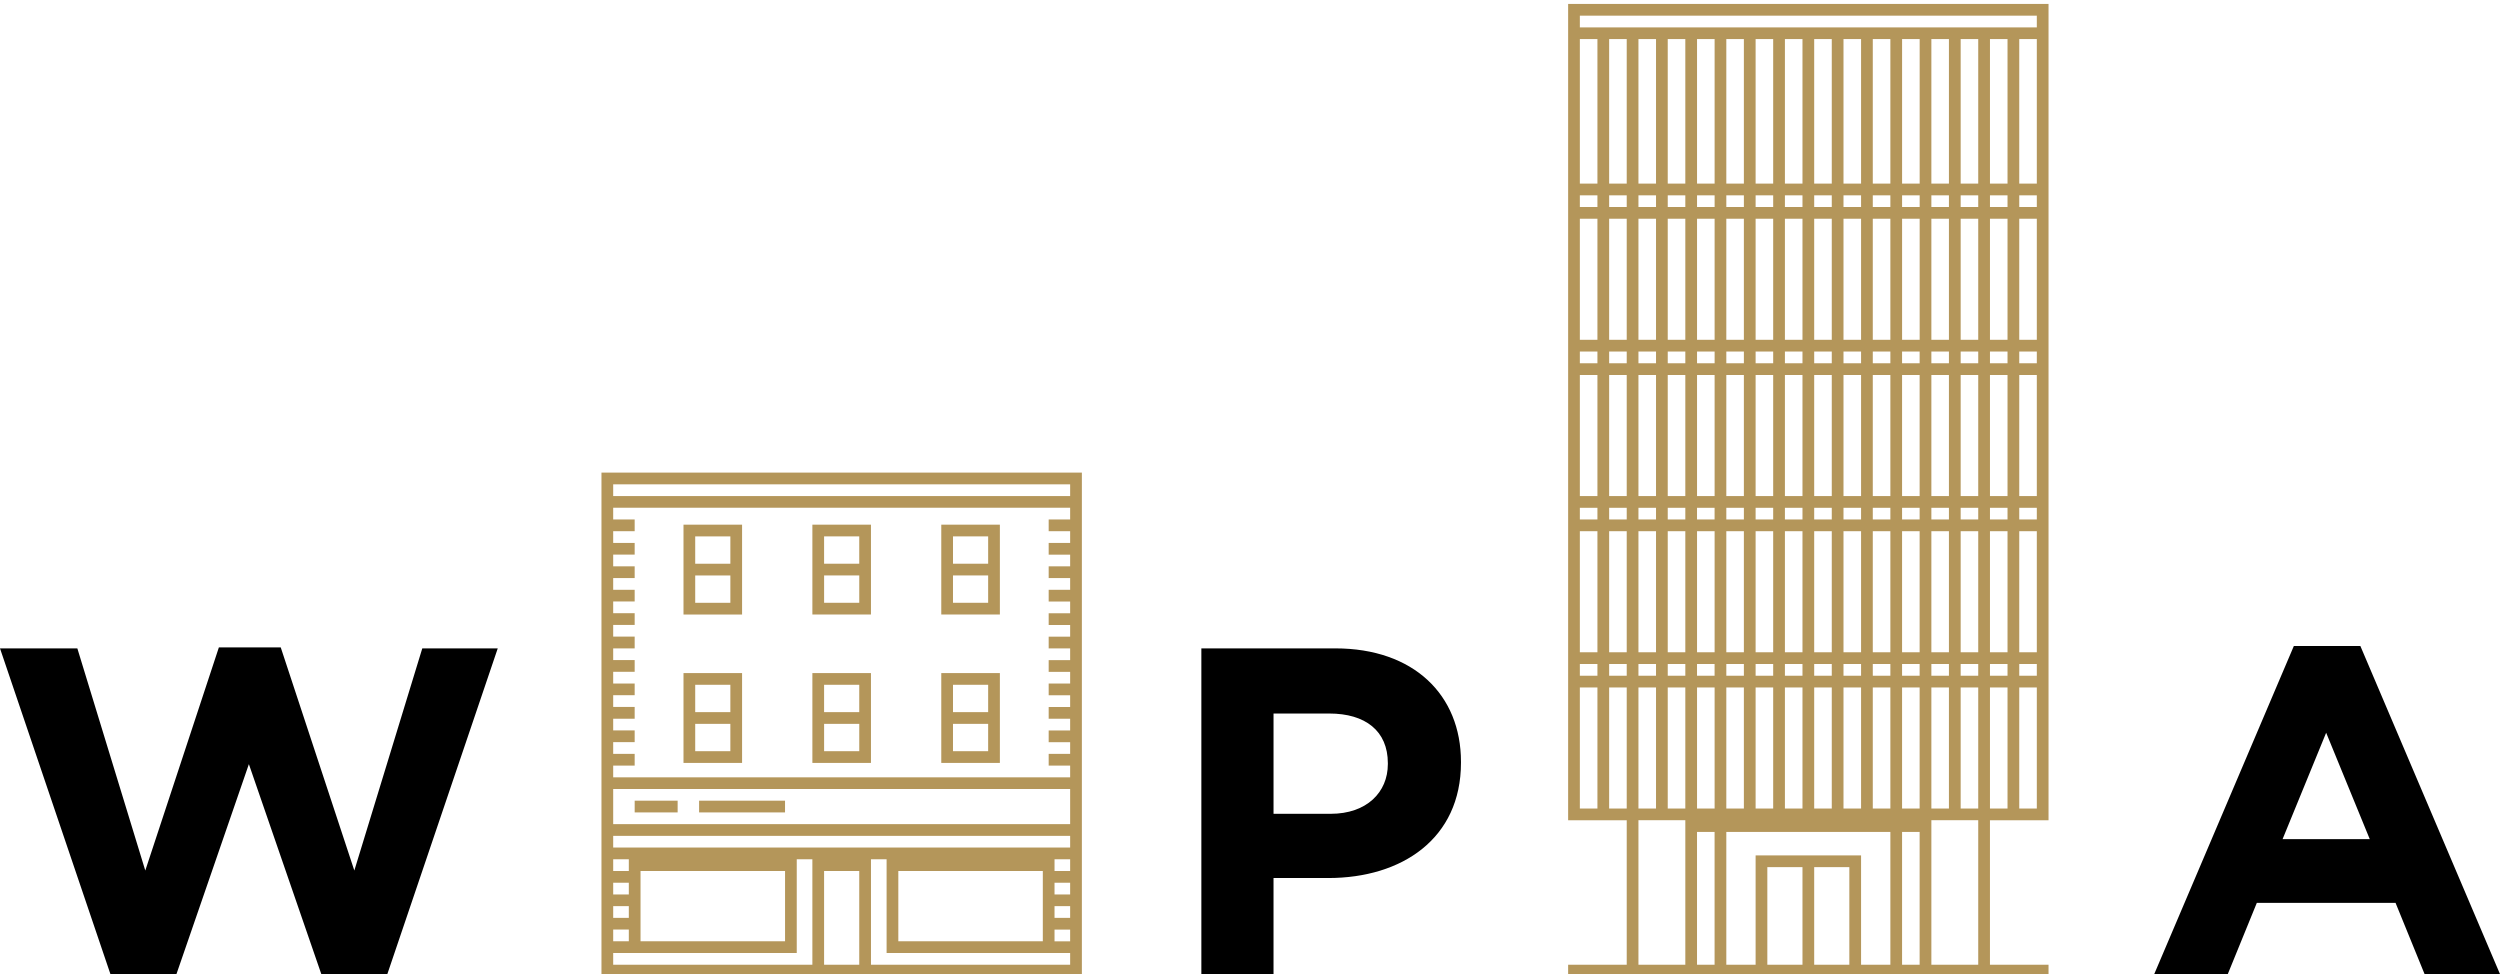 <?xml version="1.0" encoding="utf-8"?>
<!-- Generator: Adobe Illustrator 15.1.0, SVG Export Plug-In  -->
<!DOCTYPE svg PUBLIC "-//W3C//DTD SVG 1.1//EN" "http://www.w3.org/Graphics/SVG/1.1/DTD/svg11.dtd">
<svg version="1.1"
	 xmlns="http://www.w3.org/2000/svg" xmlns:xlink="http://www.w3.org/1999/xlink" xmlns:a="http://ns.adobe.com/AdobeSVGViewerExtensions/3.0/"
	 x="0px" y="0px" width="313px" height="122px" viewBox="0 0 313 122" overflow="visible" enable-background="new 0 0 313 122"
	 xml:space="preserve">
<defs>
</defs>
<path d="M62.318,81.176H52.87l-8.508,27.814L35.15,81.057h-7.748l-9.212,27.934L9.683,81.176H0l14.024,41.369h7.864L31.16,95.67
	l9.271,26.875h7.863L62.318,81.176z M182.914,95.495v-0.117c0-8.391-5.928-14.201-15.729-14.201H150.41v41.076h9.035v-12.324h6.859
	C175.518,109.928,182.914,105,182.914,95.495 M173.758,95.67c0,3.52-2.641,6.219-7.158,6.219h-7.154V89.333h6.979
	c4.518,0,7.334,2.172,7.334,6.221V95.67z M313.125,122.252L295.52,80.883h-8.332l-17.604,41.369h9.213l3.758-9.215h17.367
	l3.756,9.215H313.125z M296.693,105.057h-10.914l5.455-13.318L296.693,105.057z"/>
<path fill="#B4965A" d="M107.578,89.159h-4.402v-3.424h4.402V89.159z M103.178,90.627h4.402v3.422h-4.402V90.627z M101.71,95.518
	h7.334V84.27h-7.334V95.518z"/>
<path fill="#B4965A" d="M123.717,89.159h-4.402v-3.424h4.402V89.159z M119.314,90.627h4.402v3.422h-4.402V90.627z M117.848,95.518
	h7.336V84.27h-7.336V95.518z"/>
<path fill="#B4965A" d="M91.441,89.159H87.04v-3.424h4.401V89.159z M87.04,90.627h4.401v3.422H87.04V90.627z M85.574,95.518h7.334
	V84.27h-7.334V95.518z"/>
<path fill="#B4965A" d="M107.578,70.577h-4.402v-3.422h4.402V70.577z M103.178,72.045h4.402v3.424h-4.402V72.045z M101.71,76.936
	h7.334V65.688h-7.334V76.936z"/>
<path fill="#B4965A" d="M123.717,70.577h-4.402v-3.422h4.402V70.577z M119.314,72.045h4.402v3.424h-4.402V72.045z M117.848,76.936
	h7.336V65.688h-7.336V76.936z"/>
<path fill="#B4965A" d="M91.441,70.577H87.04v-3.422h4.401V70.577z M87.04,72.045h4.401v3.424H87.04V72.045z M85.574,76.936h7.334
	V65.688h-7.334V76.936z"/>
<rect x="79.462" y="100.245" fill="#B4965A" width="5.378" height="1.469"/>
<rect x="87.527" y="100.245" fill="#B4965A" width="10.759" height="1.469"/>
<path fill="#B4965A" d="M76.771,103.18v-4.4h57.211v4.4H76.771z M131.295,120.784h-22.249v-13.201h1.956v11.736h22.98v1.465H131.295
	z M107.578,120.784h-4.402v-11.736h4.402V120.784z M101.71,120.784H76.771v-1.465h22.982v-11.736h1.956V120.784z M78.728,109.047
	h-1.956v-1.467h1.956V109.047z M78.728,111.983h-1.956v-1.467h1.956V111.983z M78.728,114.917h-1.956v-1.467h1.956V114.917z
	 M78.728,117.85h-1.956v-1.469h1.956V117.85z M98.288,117.85H80.195v-8.803h18.093V117.85z M132.027,110.516h1.955v1.467h-1.955
	V110.516z M132.027,113.45h1.955v1.467h-1.955V113.45z M132.027,116.383h1.955v1.469h-1.955V116.383z M130.561,117.85H112.47v-8.803
	h18.091V117.85z M133.982,109.047h-1.955v-1.467h1.955V109.047z M133.982,106.114H76.771v-1.465h57.211V106.114z M133.982,65.038
	h-2.688v1.469h2.688v1.467h-2.688v1.467h2.688v1.467h-2.688v1.467h2.688v1.467h-2.688v1.469h2.688v1.465h-2.688v1.469h2.688v1.465
	h-2.688v1.469h2.688v1.467h-2.688v1.467h2.688v1.467h-2.688v1.467h2.688v1.467h-2.688v1.469h2.688v1.465h-2.688v1.469h2.688v1.465
	h-2.688v1.469h2.688v1.467H76.771v-1.467h2.69v-1.469h-2.69v-1.465h2.69v-1.469h-2.69v-1.465h2.69V88.51h-2.69v-1.467h2.69v-1.467
	h-2.69V84.11h2.69v-1.467h-2.69v-1.467h2.69v-1.469h-2.69v-1.465h2.69v-1.469h-2.69v-1.465h2.69V73.84h-2.69v-1.467h2.69v-1.467
	h-2.69V69.44h2.69v-1.467h-2.69v-1.467h2.69v-1.469h-2.69v-1.465h57.211V65.038z M133.982,60.639v1.465H76.771v-1.465H133.982z
	 M75.304,59.17v63.082h60.147V59.17H75.304z"/>
<path fill="#B4965A" d="M197.797,3.426V1.958h57.213v1.469H197.797z M255.01,22.987h-2.199V4.895h2.199V22.987z M255.01,25.92
	h-2.199v-1.467h2.199V25.92z M255.01,42.545h-2.199V27.389h2.199V42.545z M255.01,45.481h-2.199v-1.467h2.199V45.481z
	 M255.01,62.106h-2.199V46.948h2.199V62.106z M255.01,65.038h-2.199v-1.465h2.199V65.038z M255.01,81.665h-2.199V66.506h2.199
	V81.665z M255.01,84.598h-2.199v-1.467h2.199V84.598z M255.01,101.225h-2.199V86.067h2.199V101.225z M249.143,86.067h2.199v15.158
	h-2.199V86.067z M247.674,120.784h-5.867v-18.092h5.867V120.784z M238.139,104.159h2.199v16.625h-2.199V104.159z M233.006,120.784
	v-13.691h-5.869h-1.467h-5.867v13.691h-3.668v-16.625h20.539v16.625H233.006z M227.137,108.561h4.4v12.223h-4.4V108.561z
	 M221.27,108.561h4.4v12.223h-4.4V108.561z M212.467,104.159h2.199v16.625h-2.199V104.159z M205.133,120.784v-18.092h5.869v18.092
	H205.133z M201.465,86.067h2.201v15.158h-2.201V86.067z M197.797,86.067h2.201v15.158h-2.201V86.067z M197.797,83.131h2.201v1.467
	h-2.201V83.131z M197.797,66.506h2.201v15.158h-2.201V66.506z M197.797,63.573h2.201v1.465h-2.201V63.573z M197.797,46.946h2.201
	v15.158h-2.201V46.946z M197.797,44.012h2.201v1.467h-2.201V44.012z M197.797,27.385h2.201v15.158h-2.201V27.385z M197.797,24.452
	h2.201v1.467h-2.201V24.452z M203.666,22.987h-2.201V4.895h2.201V22.987z M207.334,22.987h-2.201V4.895h2.201V22.987z
	 M211.002,22.987h-2.201V4.895h2.201V22.987z M214.67,22.987h-2.201V4.895h2.201V22.987z M218.334,22.987h-2.199V4.895h2.199V22.987
	z M222.002,22.987h-2.199V4.895h2.199V22.987z M225.67,22.987h-2.199V4.895h2.199V22.987z M229.338,22.987h-2.201V4.895h2.201
	V22.987z M233.006,22.987h-2.201V4.895h2.201V22.987z M236.674,22.987h-2.201V4.895h2.201V22.987z M240.342,22.987h-2.201V4.895
	h2.201V22.987z M244.006,22.987h-2.199V4.895h2.199V22.987z M247.674,22.987h-2.199V4.895h2.199V22.987z M249.143,4.893h2.199
	v18.092h-2.199V4.893z M249.143,24.452h2.199v1.467h-2.199V24.452z M249.143,27.385h2.199v15.158h-2.199V27.385z M249.143,44.012
	h2.199v1.467h-2.199V44.012z M249.143,46.946h2.199v15.158h-2.199V46.946z M249.143,63.573h2.199v1.465h-2.199V63.573z
	 M249.143,66.506h2.199v15.158h-2.199V66.506z M249.143,83.131h2.199v1.467h-2.199V83.131z M245.475,83.131h2.199v1.467h-2.199
	V83.131z M245.475,86.067h2.199v15.158h-2.199V86.067z M241.807,86.067h2.199v15.158h-2.199V86.067z M238.139,86.067h2.199v15.158
	h-2.199V86.067z M208.801,86.067h2.201v15.158h-2.201V86.067z M205.133,83.131h2.201v1.467h-2.201V83.131z M203.666,84.598h-2.201
	v-1.467h2.201V84.598z M203.666,81.665h-2.201V66.506h2.201V81.665z M203.666,65.038h-2.201v-1.465h2.201V65.038z M203.666,62.106
	h-2.201V46.948h2.201V62.106z M203.666,45.481h-2.201v-1.467h2.201V45.481z M203.666,42.545h-2.201V27.389h2.201V42.545z
	 M203.666,25.92h-2.201v-1.467h2.201V25.92z M207.334,25.92h-2.201v-1.467h2.201V25.92z M211.002,25.92h-2.201v-1.467h2.201V25.92z
	 M214.67,25.92h-2.201v-1.467h2.201V25.92z M218.334,25.92h-2.199v-1.467h2.199V25.92z M222.002,25.92h-2.199v-1.467h2.199V25.92z
	 M225.67,25.92h-2.199v-1.467h2.199V25.92z M229.338,25.92h-2.201v-1.467h2.201V25.92z M233.006,25.92h-2.201v-1.467h2.201V25.92z
	 M236.674,25.92h-2.201v-1.467h2.201V25.92z M240.342,25.92h-2.201v-1.467h2.201V25.92z M244.006,25.92h-2.199v-1.467h2.199V25.92z
	 M245.475,24.452h2.199v1.467h-2.199V24.452z M245.475,27.385h2.199v15.158h-2.199V27.385z M245.475,44.012h2.199v1.467h-2.199
	V44.012z M245.475,46.946h2.199v15.158h-2.199V46.946z M245.475,63.573h2.199v1.465h-2.199V63.573z M245.475,66.506h2.199v15.158
	h-2.199V66.506z M241.807,66.506h2.199v15.158h-2.199V66.506z M241.807,83.131h2.199v1.467h-2.199V83.131z M238.139,83.131h2.199
	v1.467h-2.199V83.131z M234.473,83.131h2.201v1.467h-2.201V83.131z M234.473,86.067h2.201v15.158h-2.201V86.067z M230.805,86.067
	h2.201v15.158h-2.201V86.067z M227.137,86.067h2.201v15.158h-2.201V86.067z M223.471,86.067h2.199v15.158h-2.199V86.067z
	 M219.803,86.067h2.199v15.158h-2.199V86.067z M216.135,86.067h2.199v15.158h-2.199V86.067z M214.67,101.225h-2.201V86.067h2.201
	V101.225z M212.467,83.131h2.199v1.467h-2.199V83.131z M211.002,84.598h-2.201v-1.467h2.201V84.598z M208.801,66.506h2.201v15.158
	h-2.201V66.506z M207.334,81.665h-2.201V66.506h2.201V81.665z M207.334,65.038h-2.201v-1.465h2.201V65.038z M207.334,62.106h-2.201
	V46.948h2.201V62.106z M207.334,45.481h-2.201v-1.467h2.201V45.481z M207.334,42.545h-2.201V27.389h2.201V42.545z M211.002,42.545
	h-2.201V27.389h2.201V42.545z M214.67,42.545h-2.201V27.389h2.201V42.545z M218.334,42.545h-2.199V27.389h2.199V42.545z
	 M222.002,42.545h-2.199V27.389h2.199V42.545z M225.67,42.545h-2.199V27.389h2.199V42.545z M229.338,42.545h-2.201V27.389h2.201
	V42.545z M233.006,42.545h-2.201V27.389h2.201V42.545z M236.674,42.545h-2.201V27.389h2.201V42.545z M240.342,42.545h-2.201V27.389
	h2.201V42.545z M241.807,27.385h2.199v15.158h-2.199V27.385z M241.807,44.012h2.199v1.467h-2.199V44.012z M241.807,46.946h2.199
	v15.158h-2.199V46.946z M241.807,63.573h2.199v1.465h-2.199V63.573z M238.139,63.573h2.199v1.465h-2.199V63.573z M238.139,66.506
	h2.199v15.158h-2.199V66.506z M234.473,66.506h2.201v15.158h-2.201V66.506z M230.805,66.506h2.201v15.158h-2.201V66.506z
	 M230.805,83.131h2.201v1.467h-2.201V83.131z M227.137,83.131h2.201v1.467h-2.201V83.131z M223.471,83.131h2.199v1.467h-2.199
	V83.131z M219.803,83.131h2.199v1.467h-2.199V83.131z M218.334,84.598h-2.199v-1.467h2.199V84.598z M216.135,66.506h2.199v15.158
	h-2.199V66.506z M214.67,81.665h-2.201V66.506h2.201V81.665z M212.467,63.573h2.199v1.465h-2.199V63.573z M211.002,65.038h-2.201
	v-1.465h2.201V65.038z M211.002,62.106h-2.201V46.948h2.201V62.106z M211.002,45.481h-2.201v-1.467h2.201V45.481z M214.67,45.481
	h-2.201v-1.467h2.201V45.481z M218.334,45.481h-2.199v-1.467h2.199V45.481z M222.002,45.481h-2.199v-1.467h2.199V45.481z
	 M225.67,45.481h-2.199v-1.467h2.199V45.481z M229.338,45.481h-2.201v-1.467h2.201V45.481z M233.006,45.481h-2.201v-1.467h2.201
	V45.481z M236.674,45.481h-2.201v-1.467h2.201V45.481z M238.139,44.012h2.199v1.467h-2.199V44.012z M238.139,46.946h2.199v15.158
	h-2.199V46.946z M234.473,46.946h2.201v15.158h-2.201V46.946z M234.473,63.573h2.201v1.465h-2.201V63.573z M230.805,63.573h2.201
	v1.465h-2.201V63.573z M227.137,63.573h2.201v1.465h-2.201V63.573z M227.137,66.506h2.201v15.158h-2.201V66.506z M223.471,66.506
	h2.199v15.158h-2.199V66.506z M222.002,81.665h-2.199V66.506h2.199V81.665z M219.803,63.573h2.199v1.465h-2.199V63.573z
	 M218.334,65.038h-2.199v-1.465h2.199V65.038z M222.002,62.106h-2.199V46.948h2.199V62.106z M225.67,65.038h-2.199v-1.465h2.199
	V65.038z M225.67,62.106h-2.199V46.948h2.199V62.106z M230.805,46.946h2.201v15.158h-2.201V46.946z M229.338,62.106h-2.201V46.948
	h2.201V62.106z M214.67,62.106h-2.201V46.948h2.201V62.106z M216.135,46.946h2.199v15.158h-2.199V46.946z M205.133,86.067h2.201
	v15.158h-2.201V86.067z M197.797,4.893h2.201v18.092h-2.201V4.893z M196.33,0.493v22.494v1.465v1.469v1.465v15.16v1.467v1.469v1.465
	v15.16v1.467v1.465v1.469v15.158v1.467v1.467v1.469v16.625h7.336v18.092h-7.336v1.469h60.146v-1.469h-7.334v-18.092h7.334V86.067
	v-1.469v-1.467v-1.467V66.506v-1.469v-1.465v-1.467v-15.16v-1.465v-1.469v-1.467v-15.16V25.92v-1.469v-1.465V4.893V3.426V0.493
	H196.33z"/>
<path display="none" d="M62.318,81.176H52.87l-8.508,27.814L35.15,81.057h-7.748l-9.212,27.934L9.683,81.176H0l14.024,41.369h7.864
	L31.16,95.67l9.271,26.875h7.863L62.318,81.176z M182.914,95.495v-0.117c0-8.391-5.928-14.201-15.729-14.201H150.41v41.076h9.035
	v-12.324h6.859C175.518,109.928,182.914,105,182.914,95.495 M173.758,95.67c0,3.52-2.641,6.219-7.158,6.219h-7.154V89.333h6.979
	c4.518,0,7.334,2.172,7.334,6.221V95.67z M313.125,122.252L295.52,80.883h-8.332l-17.604,41.369h9.213l3.758-9.215h17.367
	l3.756,9.215H313.125z M296.693,105.057h-10.914l5.455-13.318L296.693,105.057z"/>
<rect x="222.408" y="37.295" display="none" fill="#B4965A" width="1.469" height="2.992"/>
<rect x="219.15" y="37.295" display="none" fill="#B4965A" width="1.467" height="2.992"/>
<rect x="212.627" y="37.295" display="none" fill="#B4965A" width="1.469" height="2.992"/>
<rect x="209.369" y="37.295" display="none" fill="#B4965A" width="1.469" height="2.992"/>
<rect x="202.848" y="37.295" display="none" fill="#B4965A" width="1.467" height="2.992"/>
<rect x="199.588" y="37.295" display="none" fill="#B4965A" width="1.469" height="2.992"/>
<path display="none" fill="#B4965A" d="M210.543,93.641h2.385v4.402h-2.385V93.641z M212.928,92.174h-2.385v-4.012h2.385V92.174z
	 M214.393,86.946l-2.658-1.141l-2.66,1.141V99.51h5.318V86.946z"/>
<path display="none" fill="#B4965A" d="M218.609,93.641h2.385v4.402h-2.385V93.641z M220.994,92.174h-2.385v-4.012h2.385V92.174z
	 M222.461,86.946l-2.658-1.141l-2.66,1.141V99.51h5.318V86.946z"/>
<path display="none" fill="#B4965A" d="M218.609,110.782h2.385v1.758h-2.385V110.782z M220.994,109.317h-2.385v-1.541h2.385V109.317
	z M217.143,106.461v7.547h5.318v-7.547l-2.66-0.627L217.143,106.461z"/>
<path display="none" fill="#B4965A" d="M210.543,74.083h2.385v4.4h-2.385V74.083z M212.928,72.614h-2.385v-4.012h2.385V72.614z
	 M214.393,67.385l-2.658-1.139l-2.66,1.139V79.95h5.318V67.385z"/>
<path display="none" fill="#B4965A" d="M202.471,74.083h2.387v4.4h-2.387V74.083z M204.857,72.614h-2.383v-4.012h2.383V72.614z
	 M206.324,67.385l-2.658-1.139l-2.66,1.139V79.95h5.318V67.385z"/>
<path display="none" fill="#B4965A" d="M218.609,74.083h2.385v4.4h-2.385V74.083z M220.994,72.614h-2.385v-4.012h2.385V72.614z
	 M222.461,67.385l-2.658-1.139l-2.66,1.139V79.95h5.318V67.385z"/>
<path display="none" fill="#B4965A" d="M210.543,54.521h2.385v4.402h-2.385V54.521z M212.928,53.053h-2.385v-4.012h2.385V53.053z
	 M214.393,47.826l-2.658-1.141l-2.66,1.141v12.562h5.318V47.826z"/>
<path display="none" fill="#B4965A" d="M202.471,54.521h2.387v4.402h-2.387V54.521z M204.857,53.053h-2.383v-4.012h2.383V53.053z
	 M206.324,47.826l-2.658-1.141l-2.66,1.141v12.562h5.318V47.826z"/>
<path display="none" fill="#B4965A" d="M218.609,54.521h2.385v4.402h-2.385V54.521z M220.994,53.053h-2.385v-4.012h2.385V53.053z
	 M222.461,47.826l-2.658-1.141l-2.66,1.141v12.562h5.318V47.826z"/>
<path display="none" fill="#B4965A" d="M255.01,120.786h-1.223v-4.768h-1.469v4.768H251.1v-4.768h-1.469v4.768h-1.223v-4.768h-1.465
	v4.768h-1.225v-4.768h-1.469v4.768h-1.221v-4.768h-1.467v4.768h-1.223v-4.123v-0.645v-0.734v-0.088v-1.326v-1.467v-1.33v-1.467
	v-1.324v-1.469v-1.328v-1.326h14.67v11.859V120.786z M237.559,119.459v-1.469v-1.242h1.314v4.037h-1.314V119.459z M229.918,119.459
	h6.174v1.326h-6.174V119.459z M227.137,120.786v-4.037h1.314v1.242v1.469v1.326H227.137z M224.447,120.786v-4.768h-1.469v4.768
	h-1.221v-4.768h-1.467v4.768h-1.223v-4.768h-1.465v4.768h-1.227v-4.768h-1.467v4.768h-1.221v-4.768h-1.467v4.768H211v-4.123v-0.645
	v-0.734v-0.088v-1.326v-1.467v-1.33v-1.467v-1.324v-1.469v-1.328v-1.326h14.67v1.326v1.328v1.469v1.324v1.467v1.33v1.467v1.326
	v0.088v0.734v0.645v4.123H224.447z M208.219,119.459v-1.469v-1.242h1.314v4.037h-1.314V119.459z M200.578,119.459h6.174v1.326
	h-6.174V119.459z M197.795,120.786v-4.037h1.316v1.242v1.469v1.326H197.795z M206.752,117.991h-6.174v-1.33h6.174V117.991z
	 M197.795,113.87h11.738v1.326h-11.738V113.87z M197.795,111.073h11.738v1.33h-11.738V111.073z M197.795,108.282h11.738v1.326
	h-11.738V108.282z M197.795,105.485h11.738v1.328h-11.738V105.485z M197.795,102.692h2.145h7.453h2.141v1.328h-11.738V102.692z
	 M201.406,88.163h4.521v13.062h-4.521V88.163z M201.406,85.229h4.521v1.467h-4.521V85.229z M225.67,101.225H211h-3.607V83.999
	l-3.729-1.494l-3.725,1.494v17.227h-2.145V44.01h27.875V101.225z M236.732,102.692h2.141v1.328h-11.736v-1.328h2.143H236.732z
	 M230.746,88.163h4.521v13.062h-4.521V88.163z M230.746,85.229h4.521v1.467h-4.521V85.229z M227.137,105.485h11.736v1.328h-11.736
	V105.485z M227.137,108.282h11.736v1.326h-11.736V108.282z M227.137,111.073h11.736v1.33h-11.736V111.073z M227.137,113.87h11.736
	v1.326h-11.736V113.87z M236.092,117.991h-6.174v-1.33h6.174V117.991z M227.137,37.295V24.451h27.873v76.774h-14.67h-3.607V83.999
	l-3.729-1.494l-3.725,1.494v17.227h-2.143V43.277v-0.732V37.295z M255.01,17.734v5.25h-8.316v-5.25h-1.465v5.25h-8.312v-5.25h-1.465
	v5.25h-8.314v-5.25h-1.467v5.25v0.732v13.578v5.25h-8.312v-5.25h-1.469v5.25h-8.312v-5.25h-1.465v5.25h-8.316v-5.25h-1.465v5.25
	v0.732v57.948v1.467v1.328v1.465v1.328v1.469v1.324v1.467v1.33v1.467v1.326v0.088v1.379v4.123v1.465h4.248h6.174H211h14.67h1.467
	h2.781h6.174h4.248h16.137v-0.732v-5.5V23.717v-0.732v-5.25H255.01z"/>
<rect x="251.748" y="17.734" display="none" fill="#B4965A" width="1.465" height="2.992"/>
<rect x="248.49" y="17.734" display="none" fill="#B4965A" width="1.465" height="2.992"/>
<rect x="241.967" y="17.734" display="none" fill="#B4965A" width="1.469" height="2.992"/>
<rect x="238.709" y="17.734" display="none" fill="#B4965A" width="1.469" height="2.992"/>
<rect x="232.188" y="17.734" display="none" fill="#B4965A" width="1.467" height="2.992"/>
<rect x="228.928" y="17.734" display="none" fill="#B4965A" width="1.469" height="2.992"/>
<path display="none" fill="#B4965A" d="M239.881,93.641h2.383v4.402h-2.383V93.641z M242.268,92.174h-2.385v-4.012h2.385V92.174z
	 M243.732,86.946l-2.658-1.141l-2.658,1.141V99.51h5.316V86.946z"/>
<path display="none" fill="#B4965A" d="M247.951,93.641h2.383v4.402h-2.383V93.641z M250.334,92.174h-2.383v-4.012h2.383V92.174z
	 M251.801,86.946l-2.658-1.141l-2.66,1.141V99.51h5.318V86.946z"/>
<path display="none" fill="#B4965A" d="M247.951,110.782h2.383v1.758h-2.383V110.782z M250.334,109.317h-2.383v-1.541h2.383V109.317
	z M246.482,106.461v7.547h5.318v-7.547l-2.66-0.627L246.482,106.461z"/>
<path display="none" fill="#B4965A" d="M239.881,74.083h2.383v4.4h-2.383V74.083z M242.268,72.614h-2.385v-4.012h2.385V72.614z
	 M243.732,67.385l-2.658-1.139l-2.658,1.139V79.95h5.316V67.385z"/>
<path display="none" fill="#B4965A" d="M231.812,74.083h2.385v4.4h-2.385V74.083z M234.197,72.614h-2.385v-4.012h2.385V72.614z
	 M235.664,67.385l-2.658-1.139l-2.66,1.139V79.95h5.318V67.385z"/>
<path display="none" fill="#B4965A" d="M247.951,74.083h2.383v4.4h-2.383V74.083z M250.334,72.614h-2.383v-4.012h2.383V72.614z
	 M251.801,67.385l-2.658-1.139l-2.66,1.139V79.95h5.318V67.385z"/>
<path display="none" fill="#B4965A" d="M239.881,54.521h2.383v4.402h-2.383V54.521z M242.268,53.053h-2.385v-4.012h2.385V53.053z
	 M243.732,47.826l-2.658-1.141l-2.658,1.141v12.562h5.316V47.826z"/>
<path display="none" fill="#B4965A" d="M231.812,54.521h2.385v4.402h-2.385V54.521z M234.197,53.053h-2.385v-4.012h2.385V53.053z
	 M235.664,47.826l-2.658-1.141l-2.66,1.141v12.562h5.318V47.826z"/>
<path display="none" fill="#B4965A" d="M247.951,54.521h2.383v4.402h-2.383V54.521z M250.334,53.053h-2.383v-4.012h2.383V53.053z
	 M251.801,47.826l-2.658-1.141l-2.66,1.141v12.562h5.318V47.826z"/>
<path display="none" fill="#B4965A" d="M239.881,34.961h2.383v4.402h-2.383V34.961z M242.268,33.494h-2.385V29.48h2.385V33.494z
	 M243.732,28.266l-2.658-1.141l-2.658,1.141V40.83h5.316V28.266z"/>
<path display="none" fill="#B4965A" d="M231.812,34.961h2.385v4.402h-2.385V34.961z M234.197,33.494h-2.385V29.48h2.385V33.494z
	 M235.664,28.266l-2.658-1.141l-2.66,1.141V40.83h5.318V28.266z"/>
<path display="none" fill="#B4965A" d="M247.951,34.961h2.383v4.402h-2.383V34.961z M250.334,33.494h-2.383V29.48h2.383V33.494z
	 M251.801,28.266l-2.658-1.141l-2.66,1.141V40.83h5.318V28.266z"/>
<path display="none" fill="#B4965A" d="M127.413,111.981h-4.402v-3.424h4.402V111.981z M123.011,113.45h4.402v3.422h-4.402V113.45z
	 M121.545,118.34h7.336v-11.248h-7.336V118.34z"/>
<path display="none" fill="#B4965A" d="M117.083,111.981h-4.402v-3.424h4.402V111.981z M112.681,113.45h4.402v3.422h-4.402V113.45z
	 M111.215,118.34h7.334v-11.248h-7.334V118.34z"/>
<path display="none" fill="#B4965A" d="M98.073,111.981h-4.402v-3.424h4.402V111.981z M93.671,113.45h4.402v3.422h-4.402V113.45z
	 M92.205,118.34h7.336v-11.248h-7.336V118.34z"/>
<path display="none" fill="#B4965A" d="M85.572,94.104h4.402v4.033h-4.402V94.104z M89.975,88.366v4.27h-4.402v-4.27
	C87.002,87.872,88.542,87.872,89.975,88.366 M91.44,87.374l-0.448-0.189c-2.072-0.871-4.368-0.871-6.438,0l-0.448,0.189v12.23h7.334
	V87.374z"/>
<path display="none" fill="#B4965A" d="M120.78,94.104h4.402v4.033h-4.402V94.104z M125.183,88.366v4.27h-4.402v-4.27
	C122.21,87.872,123.75,87.872,125.183,88.366 M126.648,87.374l-0.448-0.189c-2.072-0.871-4.368-0.871-6.438,0l-0.45,0.189v12.23
	h7.336V87.374z"/>
<path display="none" fill="#B4965A" d="M97.308,94.102h1.468v4.035h-1.468V94.102z M101.709,88.364v4.273h-4.401v-4.273
	C98.739,87.872,100.279,87.872,101.709,88.364 M101.707,98.137h-1.466v-4.035h1.466V98.137z M104.644,98.137h-1.466v-4.035h1.466
	V98.137z M97.308,74.542h1.468v4.035h-1.468V74.542z M101.709,68.805v4.271h-4.401v-4.271
	C98.739,68.313,100.279,68.313,101.709,68.805 M104.644,78.577h-1.466v-4.035h1.466V78.577z M97.308,54.982h1.468v4.033h-1.468
	V54.982z M101.709,49.244v4.271h-4.401v-4.271C98.739,48.752,100.279,48.752,101.709,49.244 M104.644,59.016h-1.466v-4.033h1.466
	V59.016z M97.308,35.422h1.468v4.033h-1.468V35.422z M101.709,29.684v4.271h-4.401v-4.271
	C98.739,29.191,100.279,29.191,101.709,29.684 M104.644,39.455h-1.466v-4.033h1.466V39.455z M113.445,29.684v4.271h-4.402v-4.271
	C110.476,29.191,112.016,29.191,113.445,29.684 M113.445,39.455h-1.468v-4.033h1.468V39.455z M109.043,35.422h1.467v4.033h-1.467
	V35.422z M106.109,35.422h1.468v4.033h-1.468V35.422z M101.707,39.455h-1.466v-4.033h1.466V39.455z M113.445,49.244v4.271h-4.402
	v-4.271C110.476,48.752,112.016,48.752,113.445,49.244 M113.445,59.016h-1.468v-4.033h1.468V59.016z M109.043,54.982h1.467v4.033
	h-1.467V54.982z M106.109,54.982h1.468v4.033h-1.468V54.982z M101.707,59.016h-1.466v-4.033h1.466V59.016z M113.445,68.805v4.271
	h-4.402v-4.271C110.476,68.313,112.016,68.313,113.445,68.805 M113.445,78.577h-1.468v-4.035h1.468V78.577z M109.043,74.542h1.467
	v4.035h-1.467V74.542z M106.109,74.542h1.468v4.035h-1.468V74.542z M101.707,78.577h-1.466v-4.035h1.466V78.577z M113.445,88.364
	v4.273h-4.402v-4.273C110.476,87.872,112.016,87.872,113.445,88.364 M113.445,98.137h-1.468v-4.035h1.468V98.137z M109.043,94.102
	h1.467v4.035h-1.467V94.102z M106.109,94.102h1.468v4.035h-1.468V94.102z M107.577,99.604h7.334V98.87v-5.5v-0.732v-5.264
	l-0.447-0.189c-2.07-0.869-4.366-0.869-6.438,0l-0.448,0.189v2.334l-4.034-9.664h4.034h7.334v-0.732v-5.5v-0.734v-5.262
	l-0.447-0.191c-2.07-0.869-4.366-0.869-6.438,0l-0.448,0.191v2.334l-4.034-9.665h4.034h7.334V59.75v-5.5v-0.734v-5.262l-0.447-0.189
	c-2.07-0.871-4.366-0.871-6.438,0l-0.448,0.189v2.334l-4.034-9.664h4.034h7.334v-0.734v-5.5v-0.734v-5.262l-0.447-0.189
	c-2.07-0.869-4.366-0.869-6.438,0l-0.448,0.189v5.262h-4.401v-5.262l-0.448-0.189c-2.07-0.869-4.366-0.869-6.438,0l-0.447,0.189
	v5.262v0.734v5.5v0.734h6.111l5.256,12.592h-4.033v-5.262l-0.448-0.189c-2.07-0.871-4.366-0.871-6.438,0l-0.447,0.189v5.262v0.734
	v5.5v0.734h6.111l5.256,12.592h-4.033v-5.262l-0.448-0.191c-2.07-0.869-4.366-0.869-6.438,0l-0.447,0.191v5.262v0.734v5.5v0.732
	h6.111l5.256,12.594h-4.033v-5.264l-0.448-0.189c-2.07-0.869-4.366-0.869-6.438,0l-0.447,0.189v5.264v0.732v5.5v0.734h7.334H107.577
	z"/>
<path display="none" fill="#B4965A" d="M85.572,74.543h4.402v4.035h-4.402V74.543z M89.975,68.805v4.271h-4.402v-4.271
	C87.002,68.311,88.542,68.311,89.975,68.805 M91.44,67.813l-0.448-0.189c-2.072-0.869-4.368-0.869-6.438,0l-0.448,0.189v12.23h7.334
	V67.813z"/>
<path display="none" fill="#B4965A" d="M120.78,74.543h4.402v4.035h-4.402V74.543z M125.183,68.805v4.271h-4.402v-4.271
	C122.21,68.311,123.75,68.311,125.183,68.805 M126.648,67.813l-0.448-0.189c-2.072-0.869-4.368-0.869-6.438,0l-0.45,0.189v12.23
	h7.336V67.813z"/>
<path display="none" fill="#B4965A" d="M85.572,54.982h4.402v4.035h-4.402V54.982z M89.975,49.246v4.27h-4.402v-4.27
	C87.002,48.752,88.542,48.752,89.975,49.246 M91.44,48.254l-0.448-0.191c-2.072-0.869-4.368-0.869-6.438,0l-0.448,0.191v12.229
	h7.334V48.254z"/>
<path display="none" fill="#B4965A" d="M120.78,54.982h4.402v4.035h-4.402V54.982z M125.183,49.246v4.27h-4.402v-4.27
	C122.21,48.752,123.75,48.752,125.183,49.246 M126.648,48.254l-0.448-0.191c-2.072-0.869-4.368-0.869-6.438,0l-0.45,0.191v12.229
	h7.336V48.254z"/>
<path display="none" fill="#B4965A" d="M85.572,35.424h4.402v4.033h-4.402V35.424z M89.975,29.686v4.27h-4.402v-4.27
	C87.002,29.191,88.542,29.191,89.975,29.686 M91.44,28.693l-0.448-0.189c-2.072-0.871-4.368-0.871-6.438,0l-0.448,0.189v12.23h7.334
	V28.693z"/>
<path display="none" fill="#B4965A" d="M120.78,35.424h4.402v4.033h-4.402V35.424z M125.183,29.686v4.27h-4.402v-4.27
	C122.21,29.191,123.75,29.191,125.183,29.686 M126.648,28.693l-0.448-0.189c-2.072-0.871-4.368-0.871-6.438,0l-0.45,0.189v12.23
	h7.336V28.693z"/>
<path display="none" fill="#B4965A" d="M125.674,21.459h8.31v1.523h-8.31V21.459z M133.983,101.225h-24.94h-1.466h-4.401h-1.467
	H76.77V24.451h57.214V101.225z M109.043,120.786v-12.227v-1.467v-2.934h24.94v16.627H109.043z M107.577,120.786h-4.401v-12.227
	h4.401V120.786z M101.709,120.786h-12.5v-13.693h-7.336v13.693H76.77v-16.627h24.939v2.934v1.467V120.786z M83.342,108.559h4.401
	v12.227h-4.401V108.559z M103.176,104.159h4.401v2.934h-4.401V104.159z M76.77,21.459h8.313v1.523H76.77V21.459z M94.867,22.984
	h-8.313v-1.523h8.313V22.984z M104.647,22.984h-8.314v-1.523h8.314V22.984z M114.426,22.984h-8.312v-1.523h8.312V22.984z
	 M124.207,22.984h-8.315v-1.523h8.315V22.984z M115.892,17.734v-2.77h8.315v2.77v2.258h-1.796v-2.258h-1.466v2.258h-1.792v-2.258
	h-1.468v2.258h-1.794V17.734z M122.678,3.717h-5.256l2.628-1.906L122.678,3.717z M115.892,11.705h8.315v1.793h-8.315V11.705z
	 M115.892,8.443h8.315v1.793h-8.315V8.443z M124.207,6.977h-8.315V5.184h8.315V6.977z M133.983,17.734v2.258h-1.794v-2.258h-1.466
	v2.258h-1.79v-2.258h-1.468v2.258h-1.792v-2.258v-2.77v-7.09V4.074L120.05,0l-5.624,4.074v3.801v7.09v2.77v2.258h-1.794v-2.258
	h-1.467v2.258h-1.792v-2.258h-1.468v2.258h-1.792v-2.258h-1.466v2.258h-1.796v-2.258h-1.466v2.258h-1.792v-2.258h-1.469v2.258
	h-1.792v-2.258h-1.466v2.258h-1.796v-2.258h-1.466v2.258h-1.792v-2.258h-1.468v2.258h-1.794v-2.258h-1.467v2.258h-1.794v-2.258
	h-1.466v2.258h-1.794v-2.258h-1.468v2.258H76.77v-2.258h-1.466v2.258v0.734v2.258v1.467v76.774v1.467v19.559h6.569h7.336h12.5h1.467
	h4.401h1.466h26.406v-19.559v-1.467V24.451v-1.467v-2.258v-0.734v-2.258H133.983z"/>
</svg>
